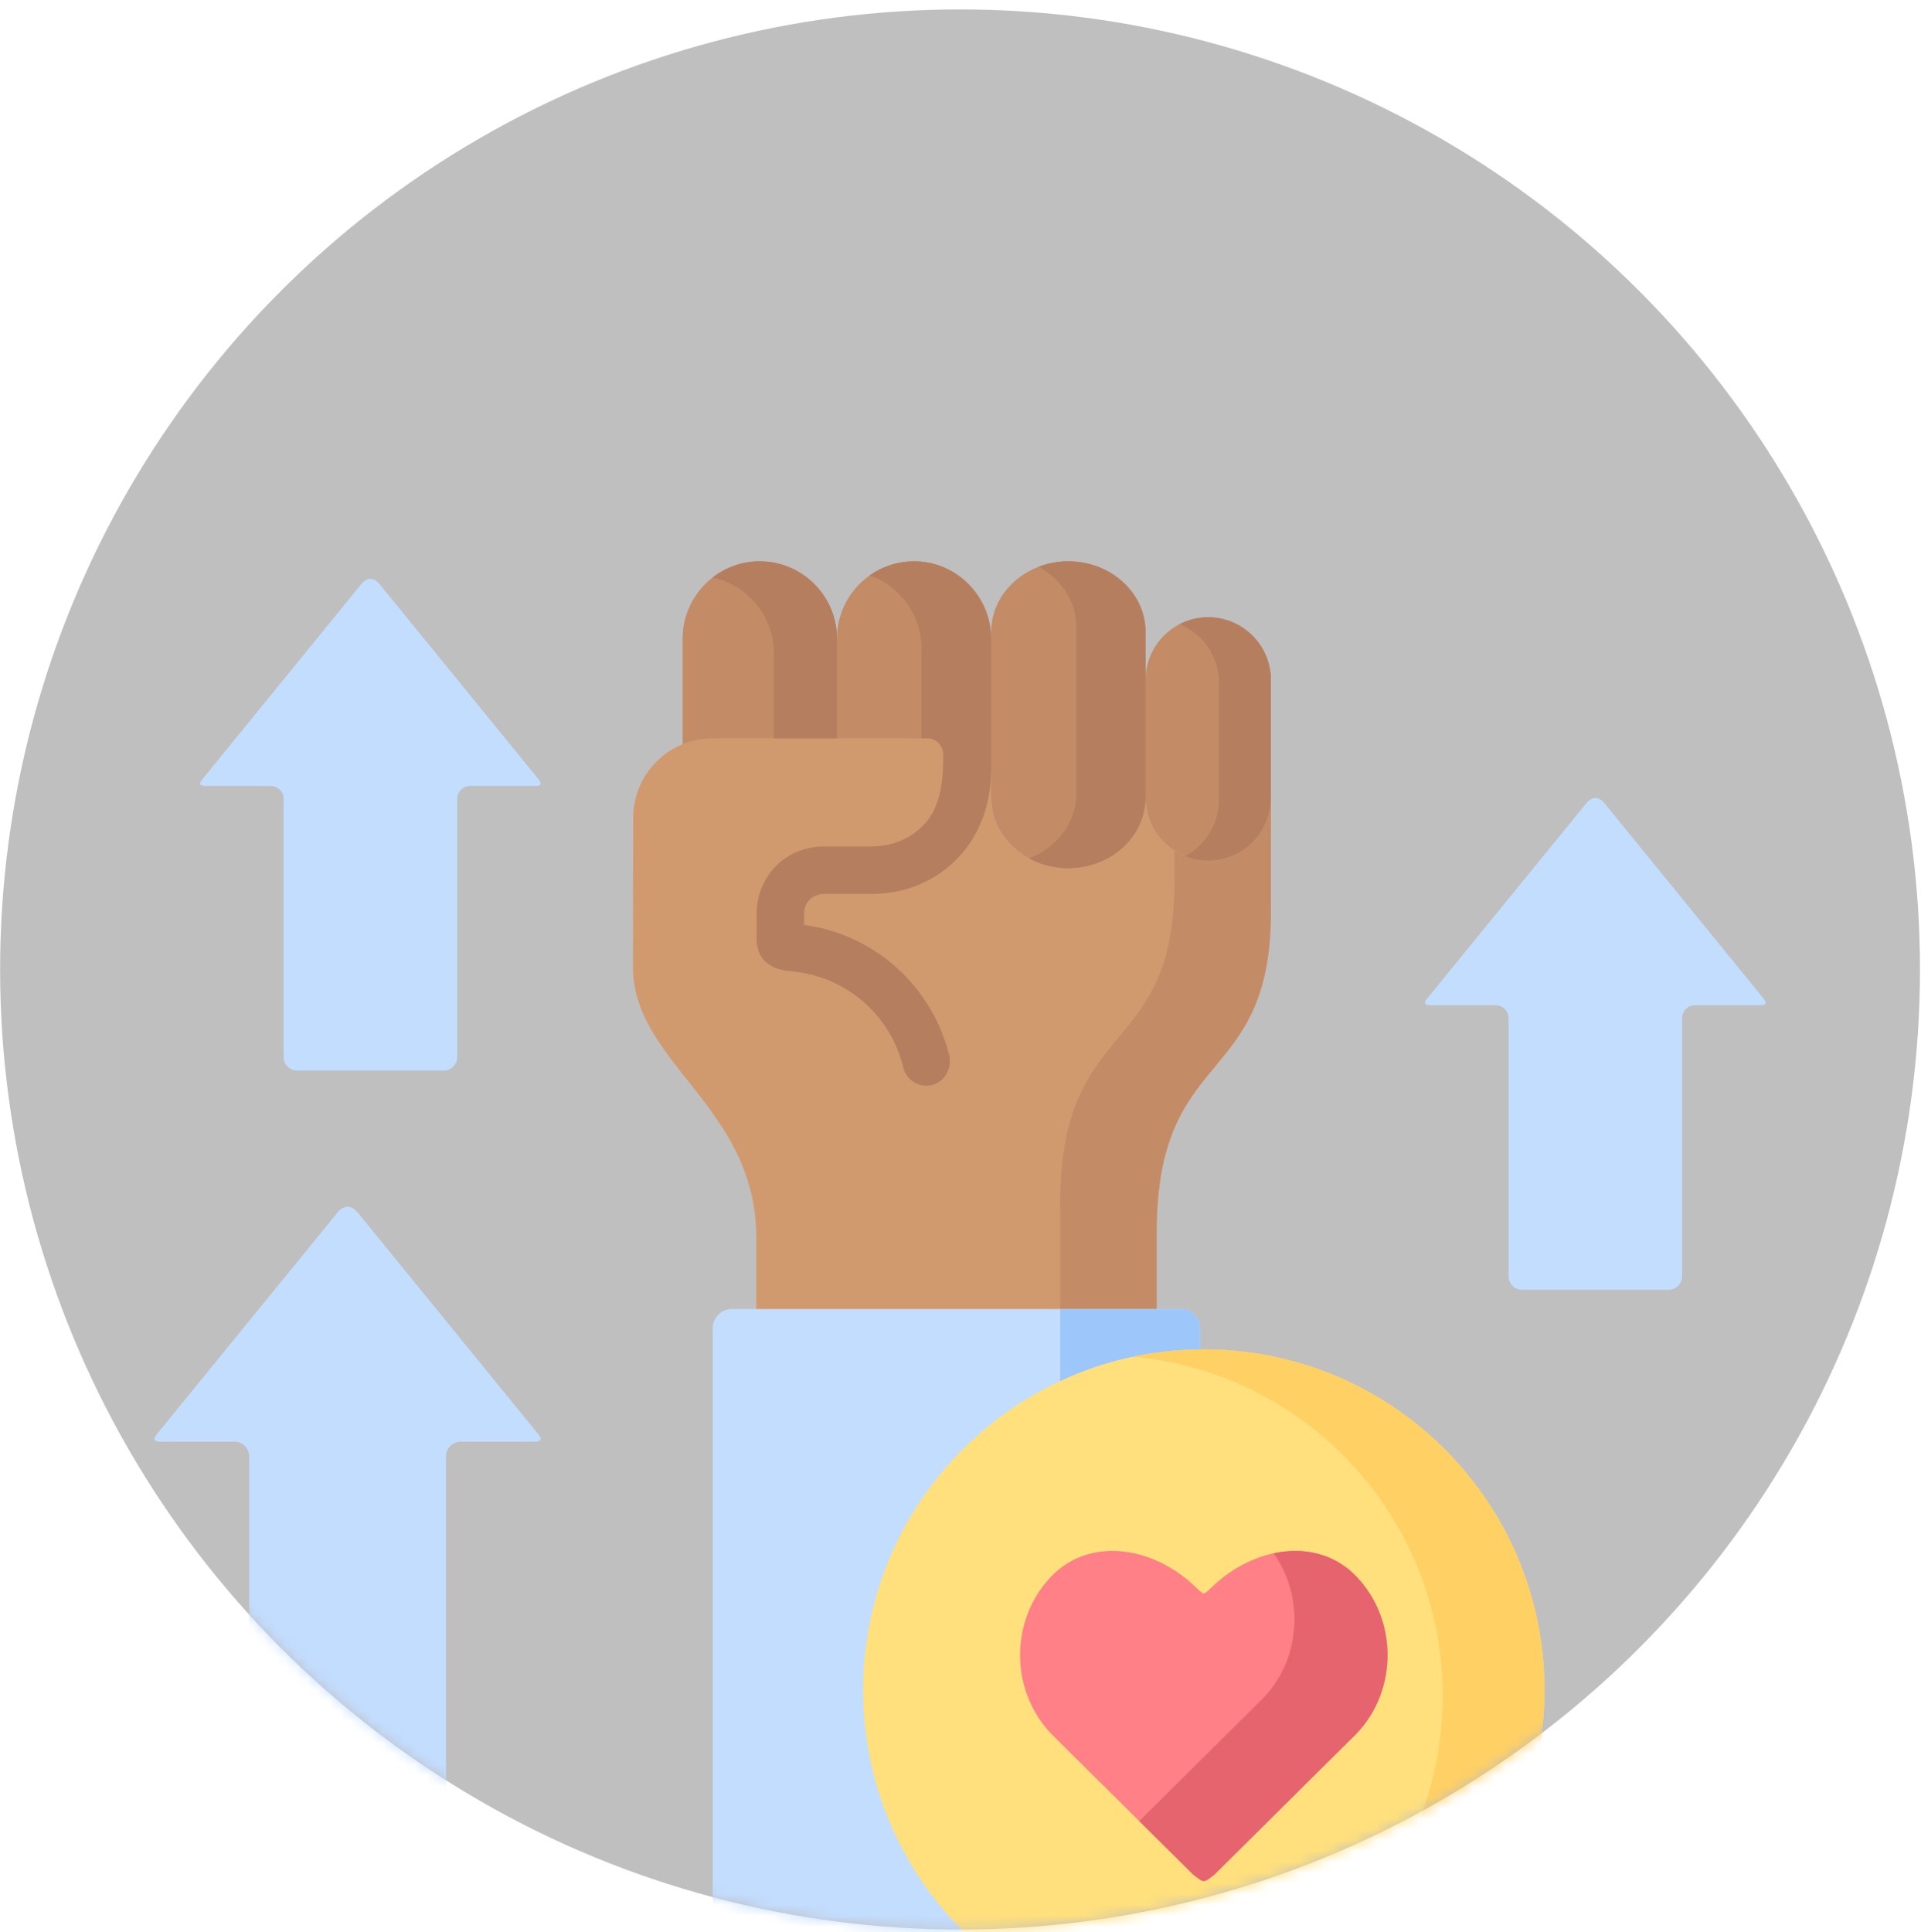 <svg width="178" height="179" viewBox="0 0 178 179" fill="none" xmlns="http://www.w3.org/2000/svg">
<circle cx="88.958" cy="89.821" r="88.948" fill="black" fill-opacity="0.25"/>
<mask id="mask0" mask-type="alpha" maskUnits="userSpaceOnUse" x="0" y="0" width="178" height="179">
<circle cx="88.958" cy="89.821" r="88.948" fill="#C4C4C4"/>
</mask>
<g mask="url(#mask0)">
<path fill-rule="evenodd" clip-rule="evenodd" d="M84.695 52.002C80.765 52.002 77.552 55.214 77.552 59.152V68.406L82.49 73.933C86.37 73.933 91.845 71.66 91.845 71.66L97.244 64.203L91.845 59.152C91.845 55.214 88.632 52.002 84.695 52.002V52.002Z" fill="#C38C66"/>
<path fill-rule="evenodd" clip-rule="evenodd" d="M70.401 52.002C66.472 52.002 63.251 55.223 63.251 59.152V68.948C68.008 73.929 70.835 76.414 71.787 76.405L77.552 68.406L81.23 62.966L77.552 59.152C77.552 55.214 74.331 52.002 70.401 52.002V52.002Z" fill="#C38C66"/>
<path fill-rule="evenodd" clip-rule="evenodd" d="M63.251 68.948C60.623 70.016 58.746 72.57 58.671 75.598L58.652 89.281C58.41 98.46 70.076 102.365 70.076 114.697V121.28L86.466 133.466L107.172 121.28V114.205C107.172 96.75 117.76 100.922 117.76 84.451V73.93C117.76 77.125 115.148 79.737 111.953 79.737C108.757 79.737 106.146 77.126 106.146 73.93C106.146 77.518 102.925 80.446 98.995 80.446C95.065 80.446 91.845 77.518 91.845 73.93V71.66C91.845 68.373 88.332 68.406 84.452 68.406H77.552H65.963C65.012 68.415 64.094 68.606 63.251 68.948V68.948Z" fill="#D19A6E"/>
<path fill-rule="evenodd" clip-rule="evenodd" d="M66.038 123.049V179.094C66.038 180.062 66.831 180.855 67.807 180.855H93.856C93.422 180.012 112.915 164.981 111.202 136.783V123.049C111.202 122.073 110.409 121.28 109.441 121.28H107.172H70.076H67.807C66.831 121.28 66.038 122.073 66.038 123.049V123.049Z" fill="#C3DDFF"/>
<path fill-rule="evenodd" clip-rule="evenodd" d="M77.551 68.406V59.152C77.551 55.214 74.331 52.002 70.401 52.002C68.749 52.002 67.23 52.561 66.02 53.512C69.258 54.188 71.702 57.075 71.702 60.504V68.406H77.551Z" fill="#B57F5F"/>
<path fill-rule="evenodd" clip-rule="evenodd" d="M107.172 114.205C107.172 96.75 117.76 100.922 117.76 84.451V73.93C117.76 77.125 115.148 79.737 111.953 79.737C111.185 79.737 110.459 79.587 109.783 79.32C109.45 79.178 109.124 79.011 108.824 78.819V81.748C108.824 98.219 98.236 94.055 98.236 111.502V121.281H107.172V114.205Z" fill="#C38C66"/>
<path fill-rule="evenodd" clip-rule="evenodd" d="M111.202 123.049C111.202 122.073 110.409 121.28 109.441 121.28H107.172H98.236V145.652C100.747 142.79 103.776 140.379 107.172 138.577C108.465 137.893 109.808 137.292 111.202 136.783V123.049Z" fill="#9DC6FB"/>
<path d="M91.844 59.312C91.844 55.532 88.974 52.284 85.203 52.02C83.485 51.899 81.869 52.394 80.572 53.32C83.367 54.288 85.386 56.958 85.386 60.07V68.406C85.577 68.407 85.766 68.409 85.954 68.411C86.764 68.422 87.404 69.095 87.394 69.906C87.393 70.041 87.392 70.179 87.392 70.319C87.389 72.784 87.02 74.857 85.662 76.347C84.445 77.682 82.698 78.418 80.742 78.418H76.417C72.468 78.418 70.108 81.549 70.108 84.576V86.495C70.108 86.584 70.105 86.664 70.103 86.738C70.012 89.681 72.473 89.912 73.406 90C78.39 90.453 82.524 94.029 83.694 98.9C83.936 99.91 84.839 100.59 85.835 100.59C86.016 100.59 86.201 100.567 86.385 100.52C87.567 100.217 88.243 98.928 87.948 97.745C86.354 91.33 81.017 86.57 74.515 85.691V84.577C74.515 83.873 75.022 82.825 76.417 82.825H80.742C83.952 82.825 86.856 81.579 88.919 79.317C90.784 77.271 91.793 74.537 91.839 71.498C91.841 71.552 91.844 71.605 91.844 71.66L91.844 59.312Z" fill="#B57F5F"/>
<path fill-rule="evenodd" clip-rule="evenodd" d="M106.146 62.982V73.929C106.146 77.125 108.757 79.737 111.953 79.737C115.148 79.737 117.76 77.125 117.76 73.929V62.982C117.76 59.795 115.148 57.184 111.953 57.184C108.757 57.184 106.146 59.795 106.146 62.982V62.982Z" fill="#C38C66"/>
<path fill-rule="evenodd" clip-rule="evenodd" d="M117.76 62.982C117.76 59.795 115.148 57.184 111.952 57.184C110.993 57.184 110.092 57.417 109.299 57.826C111.427 58.694 112.937 60.78 112.937 63.216V74.155C112.937 76.4 111.652 78.352 109.783 79.32C110.459 79.587 111.185 79.737 111.952 79.737C115.148 79.737 117.76 77.126 117.76 73.93V62.982Z" fill="#B57F5F"/>
<path fill-rule="evenodd" clip-rule="evenodd" d="M91.844 71.66V73.929C91.844 77.517 95.065 80.446 98.995 80.446C102.924 80.446 106.145 77.517 106.145 73.929L111.543 68.948L106.145 62.982V58.518C106.145 54.931 102.924 52.002 98.995 52.002C95.065 52.002 91.844 54.931 91.844 58.518V71.66Z" fill="#C38C66"/>
<path fill-rule="evenodd" clip-rule="evenodd" d="M106.145 62.982V58.518C106.145 54.931 102.924 52.002 98.994 52.002C98.018 52.002 97.084 52.177 96.233 52.511C98.327 53.646 99.737 55.731 99.737 58.109V62.582V73.529C99.737 76.215 97.918 78.543 95.348 79.528C96.416 80.112 97.668 80.445 98.994 80.445C102.924 80.445 106.145 77.517 106.145 73.929V62.982Z" fill="#B57F5F"/>
<path fill-rule="evenodd" clip-rule="evenodd" d="M31.253 112.363L14.566 132.83C14.215 133.264 14.157 133.573 14.85 133.573H21.741C22.476 133.573 23.085 134.182 23.085 134.925V177.52C23.085 178.296 23.719 178.93 24.495 178.93H39.914C40.69 178.93 41.324 178.296 41.324 177.52V134.924C41.324 134.182 41.933 133.573 42.676 133.573H49.559C50.26 133.573 50.193 133.264 49.843 132.83L33.164 112.362C32.555 111.62 31.854 111.62 31.253 112.363V112.363Z" fill="#C3DDFF"/>
<path fill-rule="evenodd" clip-rule="evenodd" d="M33.481 54.113L18.772 72.169C18.455 72.553 18.405 72.82 19.022 72.82H25.088C25.747 72.82 26.281 73.354 26.281 74.013V97.943C26.281 98.627 26.84 99.186 27.524 99.186H41.124C41.8 99.186 42.367 98.627 42.367 97.943V74.013C42.367 73.354 42.901 72.82 43.552 72.82H49.626C50.235 72.82 50.185 72.553 49.877 72.169L35.167 54.113C34.633 53.462 34.016 53.462 33.481 54.113V54.113Z" fill="#C3DDFF"/>
<path fill-rule="evenodd" clip-rule="evenodd" d="M146.987 74.422L132.269 92.478C131.96 92.853 131.91 93.129 132.528 93.129H138.593C139.244 93.129 139.786 93.662 139.786 94.322V118.252C139.786 118.936 140.345 119.495 141.03 119.495H154.621C155.305 119.495 155.865 118.936 155.865 118.252V94.322C155.865 93.662 156.407 93.129 157.058 93.129H163.123C163.741 93.129 163.691 92.853 163.382 92.478L148.672 74.422C148.138 73.771 147.512 73.771 146.987 74.422V74.422Z" fill="#C3DDFF"/>
<path fill-rule="evenodd" clip-rule="evenodd" d="M96.754 128.69C86.775 133.996 79.976 144.493 79.976 156.583C79.976 160.755 80.785 164.735 82.253 168.373C82.612 169.257 83.004 170.125 83.438 170.968C88.661 181.147 99.249 188.122 111.472 188.148H111.539H111.614C129.011 188.106 143.111 173.988 143.111 156.583C143.111 139.153 128.977 125.019 111.539 125.019C107.768 125.019 104.139 125.678 100.784 126.896C99.391 127.405 98.048 128.006 96.754 128.69V128.69Z" fill="#FFE07D"/>
<path fill-rule="evenodd" clip-rule="evenodd" d="M96.755 146.813C93.776 150.592 93.776 156.099 96.755 159.879C96.963 160.146 97.189 160.404 97.431 160.655L98.999 162.215L100.785 163.984L110.547 173.663C111.047 174.055 111.298 174.272 111.54 174.28C111.79 174.272 112.04 174.055 112.541 173.663L124.08 162.215L125.657 160.655C129.537 156.633 129.537 150.058 125.657 146.036C122.136 142.382 116.437 143.3 112.674 146.696C111.973 147.321 111.731 147.63 111.54 147.63C111.356 147.63 111.114 147.321 110.413 146.696C107.693 144.242 103.972 143.083 100.785 144.009C99.558 144.359 98.407 145.019 97.431 146.036C97.189 146.287 96.963 146.546 96.755 146.813V146.813Z" fill="#FF8086"/>
<path fill-rule="evenodd" clip-rule="evenodd" d="M118.015 143.909C120.885 147.947 120.559 153.696 117.038 157.343L115.461 158.903L105.566 168.723L110.547 173.663C111.048 174.055 111.298 174.272 111.54 174.28C111.79 174.272 112.04 174.055 112.541 173.663L124.08 162.215L125.657 160.655C129.537 156.633 129.537 150.059 125.657 146.037C123.588 143.892 120.76 143.325 118.015 143.909V143.909Z" fill="#E5646E"/>
<path fill-rule="evenodd" clip-rule="evenodd" d="M143.111 156.583C143.111 139.153 128.977 125.019 111.539 125.019C109.312 125.019 107.126 125.252 105.023 125.695C121.093 127.163 133.683 140.672 133.683 157.126C133.683 172.319 122.936 185.01 108.636 188.014C109.57 188.098 110.513 188.148 111.472 188.148H111.539H111.614C129.011 188.106 143.111 173.988 143.111 156.583V156.583Z" fill="#FFD064"/>
</g>
</svg>
